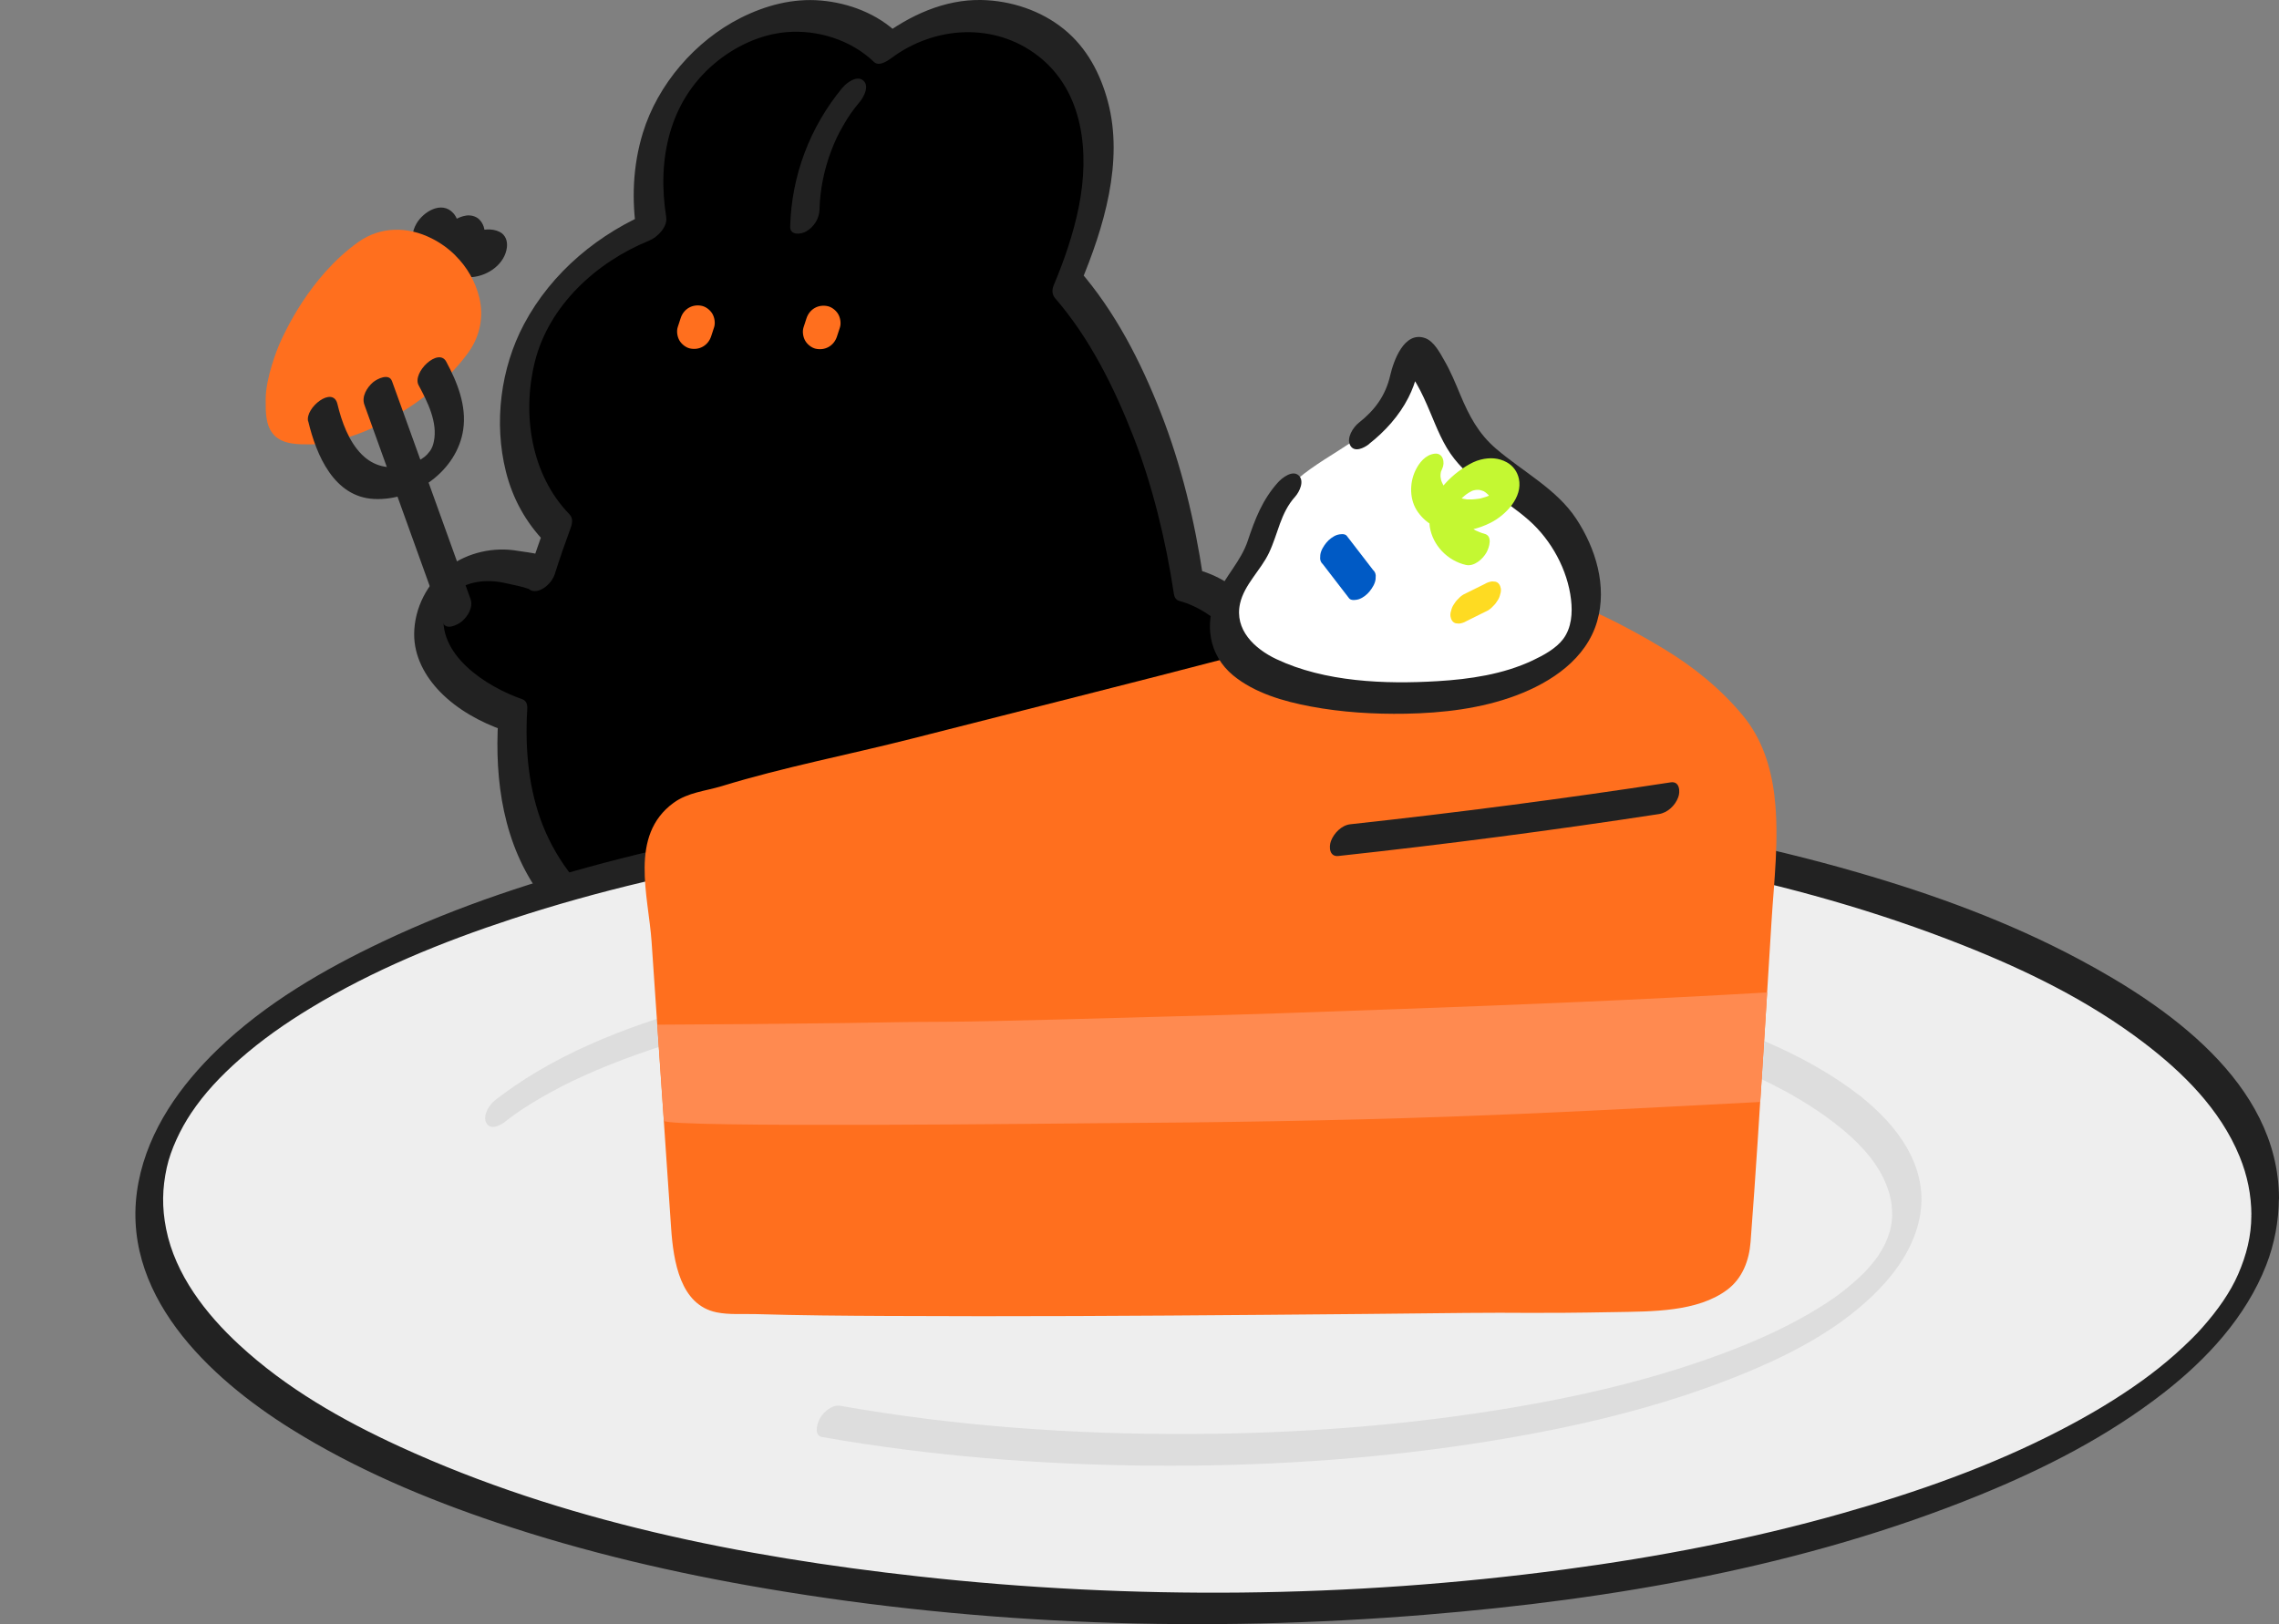 <svg width="202" height="144" viewBox="0 0 202 144" fill="none" xmlns="http://www.w3.org/2000/svg">
<rect x="0" y="0" width="202" height="144" fill="#808080" stroke="none"/>
<g clip-path="url(#clip0_513_5109)">
<path d="M106.245 58.978C105.974 56.236 105.618 53.5 105.169 50.784C104.193 44.938 102.603 39.144 99.99 33.843C97.648 29.095 94.838 24.235 90.141 21.453C88.993 20.775 87.726 20.276 86.493 19.795C85.734 19.5 84.962 19.282 84.157 19.131C82.013 18.73 79.935 18.802 77.995 19.933C76.781 20.644 75.607 21.847 74.895 23.189C74.697 23.189 74.505 23.189 74.321 23.189C73.41 23.222 72.434 23.36 71.603 23.741C71.088 23.971 70.725 24.399 70.56 24.872C70.541 24.813 70.527 24.754 70.514 24.695C69.887 22.768 68.687 20.907 66.84 19.933C66.206 19.664 65.566 19.401 64.933 19.131C63.514 18.75 62.096 18.75 60.684 19.131C58.6 19.519 56.528 20.407 54.727 21.512C52.906 22.63 51.105 23.978 49.746 25.635C46.349 29.798 45.352 33.475 45.735 38.532C45.999 42.07 47.358 44.786 49.397 46.851C48.908 48.18 48.42 49.574 47.965 51.014C48.044 50.771 44.963 50.186 44.673 50.166C43.492 50.074 42.285 50.212 41.19 50.666C39.349 51.429 38.181 53.152 38.016 55.111C37.673 59.209 42.014 62.208 45.438 63.365C45.036 69.547 46.25 75.584 50.749 80.201C56.027 85.738 64.418 87.212 70.785 87.731C79.189 88.415 87.205 87.961 94.924 84.357C102.148 80.984 106.337 73.947 106.621 66.686C106.72 64.115 106.495 61.537 106.245 58.985V58.978Z" fill="black"/>
<path d="M41.328 21.9C41.288 21.696 41.255 21.492 41.236 21.282C41.236 21.216 41.229 21.143 41.222 21.078V21.196C41.222 21.13 41.229 21.058 41.242 20.992C41.19 21.157 41.183 21.196 41.209 21.111C41.255 20.999 41.222 21.058 41.123 21.295C40.945 21.525 40.906 21.591 40.992 21.485C41.077 21.387 41.025 21.439 40.827 21.657C40.741 21.742 40.642 21.801 40.53 21.847C40.411 21.9 40.404 21.906 40.51 21.867C40.431 21.906 40.358 21.92 40.279 21.9C40.187 21.887 40.193 21.887 40.292 21.9C40.332 21.913 40.378 21.926 40.411 21.946L40.173 21.821C40.273 21.873 40.345 21.939 40.418 22.018L40.253 21.808C40.306 21.88 40.339 21.953 40.378 22.031C40.484 22.222 40.325 21.795 40.365 22.005C40.404 22.215 40.418 21.696 40.365 21.979C40.345 22.091 40.365 22.025 40.418 21.782C40.484 21.604 40.583 21.446 40.701 21.308C40.926 21.098 40.972 21.045 40.846 21.163L41.051 21.019C40.919 21.091 40.965 21.078 41.176 20.973C41.13 20.992 41.077 21.012 41.025 21.025C41.025 21.005 41.341 20.986 41.025 21.019C40.919 21.032 40.813 21.025 40.701 21.019L39.956 23.768C40.226 23.656 40.497 23.551 40.774 23.459C40.919 23.412 41.071 23.366 41.216 23.327C41.282 23.307 41.348 23.294 41.414 23.274C41.645 23.215 41.295 23.294 41.447 23.268C41.684 23.222 41.928 23.169 42.172 23.163C42.192 23.163 42.304 23.176 42.311 23.163C42.285 23.195 42.074 23.116 42.232 23.163C42.337 23.195 42.436 23.215 42.535 23.268L42.298 23.143C42.37 23.189 42.423 23.235 42.483 23.294L42.318 23.084C42.377 23.169 42.351 23.215 42.357 23.103C42.37 22.939 42.357 22.788 42.417 22.623C42.529 22.314 42.773 21.992 43.043 21.801C43.169 21.716 43.182 21.703 43.076 21.768L43.268 21.683C43.268 21.683 43.004 21.716 43.195 21.722C43.386 21.729 43.096 21.735 43.063 21.742C42.892 21.762 42.727 21.768 42.555 21.768C42.469 21.768 42.423 21.768 42.535 21.768C42.436 21.762 42.331 21.742 42.232 21.729C42.08 21.703 41.928 21.67 41.777 21.63C41.42 21.545 41.077 21.42 40.734 21.295L39.699 24.017C39.837 23.958 40.101 23.82 40.259 23.833C40.114 23.86 40.088 23.873 40.18 23.853C40.226 23.846 40.279 23.84 40.325 23.833C40.424 23.82 40.523 23.814 40.622 23.807C40.721 23.8 40.82 23.807 40.919 23.807C41.15 23.807 40.774 23.774 41.025 23.814C41.222 23.846 41.407 23.886 41.599 23.939L42.951 21.15C42.476 21.17 42.001 21.183 41.533 21.203C41.315 21.209 41.097 21.216 40.879 21.229C40.767 21.229 40.662 21.236 40.55 21.242C40.484 21.242 40.418 21.242 40.345 21.242C40.477 21.262 40.484 21.255 40.365 21.229L40.602 21.354C40.517 21.308 40.477 21.275 40.424 21.203L40.589 21.413C40.536 21.308 40.536 21.328 40.589 21.479C40.583 21.426 40.576 21.374 40.576 21.321C40.569 21.518 40.569 21.545 40.576 21.393L40.589 21.295C40.622 20.986 40.655 20.69 40.662 20.381C40.675 19.835 40.55 19.309 40.173 18.894C39.144 17.763 37.508 18.783 36.908 19.835C36.525 20.499 36.459 21.223 36.71 21.939C36.842 22.314 37.047 22.656 37.277 22.972C37.845 23.741 38.518 24.281 39.395 24.675C39.659 24.794 40.121 24.603 40.339 24.478C40.688 24.274 41.038 23.919 41.229 23.57C41.539 23.011 41.737 22.229 41.038 21.913C40.959 21.88 40.886 21.841 40.807 21.801L41.044 21.926C40.49 21.63 40.009 21.229 39.613 20.736L39.778 20.946C39.639 20.769 39.514 20.578 39.402 20.381C39.342 20.269 39.125 19.96 39.158 19.848C39.191 19.993 39.197 20.006 39.171 19.887C39.164 19.835 39.158 19.782 39.151 19.723V19.887C39.052 20.275 38.841 20.611 38.511 20.881C38.313 21.078 38.076 21.19 37.812 21.216C37.931 21.216 37.898 21.203 37.713 21.196C37.733 21.223 37.924 21.255 37.97 21.275L37.733 21.15C37.884 21.229 37.996 21.328 38.102 21.459L37.937 21.249C37.996 21.334 38.036 21.42 38.069 21.518C37.99 21.288 38.069 21.65 38.069 21.716C38.089 22.018 38.102 21.472 38.069 21.782C38.056 21.913 38.043 22.044 38.023 22.176C37.957 22.735 37.904 23.485 38.445 23.846C38.947 24.182 39.672 24.044 40.246 24.024C40.82 24.004 41.341 23.985 41.889 23.965C42.601 23.939 43.241 23.235 43.525 22.65C43.749 22.189 43.908 21.361 43.241 21.17C42.225 20.881 41.11 20.946 40.127 21.341C39.52 21.584 38.933 22.137 38.722 22.768C38.564 23.248 38.531 23.853 39.092 24.064C39.976 24.399 40.939 24.655 41.895 24.563C43.294 24.425 44.752 23.399 44.93 21.926C44.996 21.374 44.811 20.828 44.297 20.565C43.934 20.381 43.538 20.322 43.136 20.348C42.206 20.407 41.236 20.723 40.385 21.084C39.699 21.38 39.131 21.959 38.933 22.689C38.867 22.919 38.815 23.248 38.947 23.472C39.111 23.748 39.329 23.814 39.639 23.833C40.8 23.912 41.935 23.123 42.522 22.169C43.017 21.361 43.215 20.21 42.489 19.466C42.199 19.171 41.73 19.052 41.328 19.111C40.602 19.217 39.962 19.651 39.494 20.203C39.065 20.703 38.762 21.295 38.656 21.946C38.57 22.452 38.63 22.952 38.722 23.452C38.775 23.735 38.9 23.978 39.197 24.07C39.494 24.162 39.89 24.024 40.141 23.873C40.497 23.649 40.827 23.34 41.031 22.965C41.196 22.663 41.381 22.275 41.315 21.92L41.328 21.9Z" fill="#222222"/>
<path d="M40.371 22.663C41.394 23.675 42.133 24.951 42.483 26.385C42.898 28.082 42.542 29.811 41.526 31.232C38.419 35.553 33.405 37.749 32.719 38.072C32.033 38.394 29.433 39.4 27.553 39.4C26.471 39.4 25.112 39.426 24.307 38.591C23.502 37.756 23.549 36.46 23.549 35.401C23.549 33.527 24.558 30.936 24.881 30.252C25.204 29.568 27.408 24.563 31.742 21.472C33.715 20.058 36.123 20.065 38.247 21.13C39.039 21.525 39.758 22.044 40.371 22.656V22.663Z" fill="#FF6F1E"/>
<path d="M82.409 15.238C82.284 13.193 82.013 11.121 81.492 9.135C81.162 7.76 80.529 6.557 79.592 5.537C78.847 4.386 77.85 3.479 76.617 2.815C74.07 1.473 71.273 1.006 68.443 1.749C63.363 3.078 59.088 7.51 57.913 12.627C57.234 15.6 57.333 18.158 57.947 21.117C58.369 23.149 59.345 25.109 60.216 26.957C60.882 28.187 61.793 29.18 62.947 29.923C63.97 30.857 65.177 31.488 66.556 31.817C67.968 32.258 69.373 32.324 70.785 32.008C72.197 31.942 73.509 31.528 74.73 30.752C76.485 29.627 78.075 28.069 78.985 26.175C79.044 26.128 79.097 26.089 79.156 26.043C80.469 24.721 81.38 23.169 81.888 21.374C82.171 19.315 82.528 17.303 82.409 15.231V15.238Z" fill="black"/>
<path d="M94.225 26.05C94.165 26.096 94.112 26.135 94.053 26.181C93.136 28.075 91.553 29.634 89.798 30.759C88.577 31.528 87.264 31.949 85.853 32.015C84.441 32.33 83.036 32.264 81.624 31.824C80.245 31.495 79.038 30.864 78.015 29.93C76.861 29.187 75.95 28.194 75.284 26.964C74.406 25.109 73.43 23.156 73.014 21.124C72.401 18.158 72.302 15.6 72.981 12.633C74.149 7.51 78.424 3.084 83.511 1.756C86.928 0.861 90.761 1.723 93.446 4.018C94.455 4.88 95.3 5.939 95.88 7.129C96.586 8.556 97.385 10.779 97.385 13.245C97.385 17.533 95.999 21.676 94.772 24.741L94.225 26.05Z" fill="black"/>
<path d="M94.297 66.055C94.356 66.147 94.409 66.232 94.449 66.331L93.472 64.023C93.505 64.128 93.532 64.22 93.552 64.325L93.209 61.76C93.222 61.905 93.222 62.037 93.209 62.181L93.552 59.616C93.525 59.761 93.486 59.893 93.439 60.031C93.763 59.261 94.093 58.492 94.416 57.722C94.356 57.854 94.284 57.972 94.205 58.097C94.713 57.446 95.214 56.795 95.722 56.144C95.63 56.256 95.537 56.354 95.425 56.447L97.385 54.934C97.299 55 97.213 55.046 97.114 55.098C97.886 54.776 98.658 54.447 99.43 54.125C99.331 54.164 99.232 54.197 99.126 54.217L101.699 53.875L101.594 53.888C100.261 53.836 99.014 54.118 97.86 54.717C96.659 55.105 95.623 55.769 94.746 56.716C93.802 57.591 93.136 58.623 92.74 59.82C92.133 60.971 91.856 62.208 91.909 63.543L92.252 66.107C92.714 67.745 93.545 69.165 94.746 70.369L96.705 71.882C98.216 72.756 99.845 73.197 101.594 73.197C103.777 72.921 105.255 72.862 107.162 71.605C107.782 71.198 108.811 70.507 109.418 69.79C109.88 69.244 110.625 68.357 110.995 67.752C111.041 67.673 111.08 67.594 111.127 67.515C111.384 67.022 111.978 65.641 112.143 65.108C112.169 65.022 112.195 64.937 112.222 64.851C112.4 64.148 112.525 62.905 112.585 62.181C112.591 62.096 112.598 62.004 112.598 61.918C112.598 61.477 112.42 60.537 112.413 60.478C112.347 60.011 112.321 59.472 112.195 58.992L112.162 58.893L111.186 56.585C111.14 56.486 111.094 56.401 111.034 56.308C110.427 55.184 109.596 54.283 108.54 53.599C107.604 52.744 106.509 52.172 105.248 51.869C103.962 51.468 102.676 51.409 101.389 51.698C100.103 51.757 98.902 52.139 97.787 52.843L95.828 54.355C94.627 55.559 93.796 56.979 93.334 58.617L92.991 61.182C92.991 62.924 93.439 64.549 94.31 66.055H94.297Z" fill="black"/>
<path d="M74.683 7.76C71.787 11.252 70.151 15.58 70.039 20.104C70.019 20.894 71.009 20.782 71.457 20.519C72.157 20.111 72.619 19.368 72.638 18.566C72.685 16.816 73.041 15.067 73.654 13.429C73.978 12.561 74.275 11.936 74.73 11.147C75.238 10.259 75.594 9.766 76.207 9.03C76.57 8.589 77.085 7.616 76.511 7.135C75.937 6.655 75.046 7.333 74.69 7.76H74.683Z" fill="#222222"/>
<path d="M60.335 28.194L60.071 29.003C59.952 29.371 60.031 29.857 60.222 30.186C60.414 30.515 60.777 30.805 61.139 30.89C61.984 31.081 62.762 30.634 63.033 29.818L63.297 29.009C63.416 28.641 63.336 28.154 63.145 27.825C62.954 27.497 62.591 27.207 62.228 27.122C61.384 26.931 60.605 27.378 60.335 28.194Z" fill="#FF6F1E"/>
<path d="M71.484 28.22L71.22 29.029C71.101 29.397 71.18 29.884 71.372 30.213C71.563 30.541 71.926 30.831 72.289 30.916C73.133 31.107 73.912 30.66 74.182 29.844L74.446 29.035C74.565 28.667 74.486 28.18 74.294 27.852C74.103 27.523 73.74 27.233 73.377 27.148C72.533 26.957 71.754 27.404 71.484 28.22Z" fill="#FF6F1E"/>
<path d="M113.699 59.715C113.185 55.526 110.361 51.652 106.159 50.521L106.634 51.139C105.895 46.207 104.727 41.301 102.906 36.645C101.086 31.988 98.829 27.621 95.643 23.945L95.775 25.116C97.833 20.203 99.614 14.337 98.203 9.03C97.543 6.544 96.342 4.242 94.31 2.591C92.278 0.94 89.626 0.053 86.981 -4.75233e-05C83.702 -0.059 80.634 1.361 78.068 3.288L79.579 2.973C77.771 1.223 75.238 0.256 72.751 0.046C70.263 -0.164 67.862 0.473 65.652 1.585C61.621 3.617 58.296 7.477 56.977 11.792C56.086 14.705 55.967 17.763 56.449 20.762L57.96 18.658C53.124 20.631 48.908 24.11 46.447 28.739C44.363 32.659 43.762 37.48 44.838 41.8C45.438 44.208 46.606 46.325 48.341 48.107L48.209 46.937C47.701 48.311 47.226 49.699 46.777 51.1L49.264 50.245C49.139 49.127 46.764 48.995 45.926 48.844C43.782 48.462 41.473 48.975 39.725 50.278C37.878 51.665 36.73 53.901 36.71 56.203C36.697 58.189 37.667 59.965 39.026 61.359C40.556 62.918 42.568 64.029 44.62 64.746L44.158 63.806C43.822 69.251 44.627 74.9 47.952 79.399C51.277 83.897 55.914 86.297 61.054 87.665C66.193 89.033 71.649 89.441 76.927 89.401C83.168 89.349 89.382 88.218 95.043 85.541C100.545 82.937 104.773 78.07 106.739 72.342L105.334 73.769C110.731 71.612 114.682 65.555 113.693 59.715C113.409 58.051 110.889 60.031 111.094 61.247C111.298 62.464 111.232 63.496 111.034 64.687C110.942 65.226 110.75 65.713 110.539 66.213C110.427 66.476 110.315 66.739 110.196 67.002C110.144 67.114 110.097 67.232 110.038 67.344C110.196 67.022 109.893 67.581 109.847 67.646C109.141 68.718 108.25 69.606 107.181 70.316C106.574 70.718 105.849 70.948 105.262 71.362C104.417 71.954 104.226 72.96 103.856 73.855C102.814 76.36 101.191 78.616 99.139 80.398C96.712 82.496 93.736 83.785 90.695 84.752C84.19 86.81 77.191 86.909 70.448 86.245C64.893 85.699 59.035 84.508 54.423 81.201C51.62 79.188 49.429 76.459 48.143 73.256C46.856 70.053 46.52 66.41 46.731 62.924C46.758 62.517 46.705 62.135 46.269 61.984C43.129 60.892 38.597 58.018 39.395 54.085C39.811 52.034 41.948 51.376 43.855 51.547C44.369 51.593 44.891 51.718 45.398 51.83C45.761 51.909 46.131 51.987 46.494 52.093C46.599 52.126 46.744 52.191 46.85 52.205C47.054 52.231 46.797 52.106 46.909 52.244L46.672 51.751V51.777C46.738 52.362 47.266 52.501 47.76 52.349C48.374 52.158 48.974 51.521 49.166 50.922C49.608 49.521 50.089 48.14 50.597 46.759C50.742 46.358 50.788 45.917 50.465 45.589C47.061 42.083 46.256 36.717 47.404 32.087C48.651 27.076 52.867 23.235 57.537 21.334C58.276 21.032 59.193 20.118 59.048 19.23C58.243 14.192 59.286 9.049 63.316 5.643C65.091 4.143 67.334 3.065 69.67 2.854C72.46 2.604 75.442 3.545 77.461 5.491C77.89 5.906 78.615 5.439 78.972 5.176C82.805 2.302 88.109 1.947 91.995 4.946C96.098 8.115 96.567 13.6 95.623 18.322C95.141 20.716 94.343 23.038 93.4 25.28C93.228 25.688 93.235 26.115 93.532 26.451C96.586 29.976 98.783 34.402 100.465 38.723C102.148 43.043 103.335 47.904 104.048 52.658C104.087 52.934 104.232 53.198 104.523 53.276C106.238 53.737 107.9 54.875 109.048 56.223C110.196 57.571 110.896 59.498 111.107 61.241C111.199 61.997 111.997 61.964 112.525 61.655C113.139 61.293 113.798 60.465 113.706 59.702L113.699 59.715Z" fill="#222222"/>
<path d="M27.322 37.355C28.035 40.34 29.598 44.076 33.174 44.24C36.75 44.405 40.523 41.741 41.058 38.085C41.368 35.967 40.536 33.895 39.553 32.067C38.861 30.772 36.499 33.034 37.106 34.159C37.891 35.619 38.815 37.447 38.452 39.157C38.379 39.505 38.28 39.749 38.089 40.031C38.194 39.874 37.858 40.308 37.805 40.36C38.01 40.15 37.673 40.465 37.627 40.505C37.541 40.577 37.172 40.821 37.014 40.9C36.664 41.071 36.275 41.202 35.899 41.288C34.434 41.63 33.128 41.36 32.059 40.288C30.904 39.124 30.284 37.388 29.908 35.822C29.512 34.165 27.025 36.158 27.309 37.355H27.322Z" fill="#222222"/>
<path d="M32.297 35.882C34.328 41.518 36.36 47.154 38.386 52.79C38.676 53.592 38.966 54.395 39.257 55.197C39.52 55.92 40.563 55.407 40.932 55.098C41.473 54.638 41.968 53.829 41.704 53.105C39.672 47.469 37.64 41.833 35.615 36.197C35.325 35.395 35.034 34.593 34.744 33.79C34.48 33.067 33.438 33.58 33.068 33.889C32.527 34.349 32.033 35.158 32.297 35.882Z" fill="#222222"/>
<path d="M107 143C158.915 143 201 126.882 201 107C201 87.118 158.915 71 107 71C55.085 71 13 87.118 13 107C13 126.882 55.085 143 107 143Z" fill="#EEEEEE"/>
<path d="M199.549 107.782C199.543 109.579 199.133 111.239 198.376 112.984C197.694 114.552 196.577 116.159 195.193 117.714C194.883 118.068 194.666 118.298 194.188 118.77C193.741 119.21 193.282 119.636 192.816 120.056C191.867 120.896 190.918 121.65 189.931 122.365C187.617 124.038 185.159 125.488 182.64 126.793C176.472 129.995 169.889 132.304 163.262 134.18C155.189 136.469 146.942 138.05 138.652 139.153C119.708 141.685 100.379 141.868 81.392 139.763C65.798 138.031 49.882 134.895 35.431 128.256C30.361 125.927 25.366 123.093 21.184 119.216C18.261 116.513 15.531 113.017 14.724 108.956C14.346 107.04 14.377 105.394 14.78 103.524C15.134 101.91 16.003 100.093 16.946 98.683C18.125 96.918 19.564 95.396 21.252 93.907C23.207 92.188 25.279 90.738 27.507 89.387C33.122 85.976 39.222 83.496 45.396 81.469C53.066 78.95 60.934 77.152 68.864 75.834C87.603 72.711 106.783 72.107 125.69 73.597C142.028 74.882 158.626 77.71 174.021 83.817C179.6 86.028 185.097 88.711 189.956 92.398C193.437 95.042 196.781 98.315 198.513 102.547C199.195 104.22 199.549 105.925 199.555 107.769C199.555 108.556 200.449 108.444 200.889 108.182C201.535 107.795 202 107.021 202 106.233C201.95 95.967 191.954 89.151 184.303 85.064C178.048 81.725 171.378 79.291 164.627 77.342C156.411 74.961 148.01 73.314 139.564 72.16C120.13 69.503 100.299 69.313 80.808 71.504C72.09 72.481 63.409 73.977 54.884 76.155C47.735 77.979 40.655 80.288 33.935 83.476C28.704 85.956 23.535 88.947 19.273 93.061C16.015 96.21 13.185 100.133 12.28 104.797C10.368 114.65 18.627 122.208 25.794 126.688C31.521 130.263 37.758 132.888 44.087 135.013C51.887 137.631 59.91 139.494 67.983 140.858C87.218 144.119 106.932 144.755 126.348 143.167C142.959 141.809 159.874 138.91 175.479 132.546C181.219 130.204 186.835 127.344 191.799 123.474C195.565 120.535 199.059 116.802 200.871 112.157C201.603 110.275 201.975 108.274 201.988 106.24C201.988 105.453 201.088 105.564 200.653 105.827C200.002 106.214 199.549 106.988 199.543 107.775L199.549 107.782Z" fill="#222222"/>
<path d="M162.846 99.753C164.502 101.075 166.052 102.601 166.976 104.534C167.319 105.258 167.563 106.014 167.662 106.81C167.701 107.132 167.715 107.461 167.715 107.783C167.715 108.132 167.734 107.527 167.715 107.875C167.701 108.013 167.688 108.151 167.675 108.289C167.655 108.46 167.622 108.631 167.589 108.802C167.569 108.908 167.543 109.006 167.523 109.111C167.444 109.46 167.616 108.822 167.51 109.164C167.378 109.578 167.226 109.98 167.048 110.374C167.233 109.966 166.923 110.604 166.864 110.703C166.771 110.867 166.672 111.032 166.567 111.196C166.501 111.295 166.435 111.394 166.369 111.492C166.138 111.834 166.6 111.196 166.342 111.525C166.191 111.722 166.045 111.913 165.887 112.104C165.729 112.295 165.557 112.485 165.386 112.676C165.3 112.775 165.208 112.867 165.115 112.959C165.155 112.919 165.373 112.709 165.142 112.926C164.746 113.307 164.337 113.682 163.915 114.031C162.932 114.846 162.298 115.28 161.131 116.004C158.795 117.444 156.308 118.601 153.755 119.601C146.96 122.258 139.782 123.896 132.584 125.04C123.665 126.46 114.614 127.098 105.589 127.138C95.185 127.184 84.755 126.454 74.509 124.645C73.751 124.514 73.038 125.139 72.675 125.75C72.438 126.158 72.101 127.276 72.866 127.407C82.465 129.098 92.229 129.867 101.973 129.946C111.493 130.025 121.039 129.446 130.46 128.019C138.086 126.862 145.739 125.191 152.95 122.422C158.063 120.456 163.36 117.891 167.068 113.748C168.605 112.031 169.852 109.92 170.208 107.619C170.875 103.35 168.143 99.773 164.97 97.247C163.915 96.399 161.797 98.924 162.852 99.766L162.846 99.753Z" fill="#DDDDDD"/>
<path d="M44.769 99.444C45.659 98.747 46.675 98.07 47.856 97.379C49.103 96.656 50.389 95.991 51.702 95.399C54.849 93.979 58.128 92.848 61.446 91.894C69.706 89.513 78.263 88.185 86.813 87.422C96.874 86.528 107.027 86.449 117.101 87.166C125.901 87.79 134.708 89.027 143.252 91.256C150.054 93.032 157.238 95.367 162.846 99.753C163.914 100.588 166.025 98.063 164.963 97.234C159.976 93.328 153.735 91.033 147.718 89.27C139.254 86.797 130.473 85.41 121.699 84.634C111.486 83.726 101.195 83.627 90.969 84.364C81.931 85.008 72.899 86.291 64.132 88.599C57.719 90.289 51.122 92.512 45.613 96.281C45.019 96.688 44.439 97.109 43.871 97.556C43.37 97.945 42.757 98.898 43.1 99.549C43.462 100.246 44.346 99.786 44.775 99.451L44.769 99.444Z" fill="#DDDDDD"/>
<path d="M157.287 70.612C156.971 67.988 156.186 65.502 154.483 63.444C152.517 61.063 150.076 59.097 147.438 57.505C144.251 55.578 140.095 53.408 136.526 52.507C135.239 52.185 133.9 52.159 132.541 52.31C129.572 52.645 126.531 53.809 123.853 54.493C119.188 55.684 114.524 56.874 109.86 58.071C100.208 60.596 90.523 63.01 80.852 65.483C75.231 66.916 69.485 68.008 63.976 69.698C62.505 70.145 60.988 70.244 59.695 71.184C55.736 74.085 57.478 79.405 57.755 83.509C58.118 88.796 58.474 94.084 58.837 99.372C59.055 102.535 59.266 105.705 59.484 108.868C59.688 111.874 60.308 115.695 63.508 116.352C64.636 116.582 65.856 116.477 67.004 116.51C70.877 116.628 74.749 116.655 78.622 116.674C89.738 116.734 100.848 116.668 111.964 116.576C117.968 116.53 123.965 116.471 129.968 116.405C134.566 116.352 135.648 116.471 143.143 116.332C146.408 116.273 150.446 116.332 153.091 114.353C154.444 113.34 155.038 111.749 155.163 110.111C155.394 107.145 155.592 104.179 155.79 101.206C156.218 94.715 156.621 88.224 157.017 81.733C157.228 78.254 157.723 74.289 157.281 70.606L157.287 70.612Z" fill="#FF6F1E"/>
<path d="M148.091 69.363C138.65 70.81 129.183 72.046 119.69 73.079C118.911 73.164 118.232 73.868 117.968 74.571C117.77 75.111 117.843 75.979 118.628 75.893C128.121 74.861 137.595 73.624 147.029 72.178C147.814 72.059 148.48 71.415 148.751 70.685C148.942 70.178 148.882 69.244 148.091 69.363Z" fill="#222222"/>
<path d="M120.897 38.414C122.316 37.322 123.404 35.934 124.117 34.303C124.532 33.35 124.809 32.271 125.786 31.752C127.976 33.678 128.062 37.578 129.823 39.933C130.938 41.419 132.792 42.116 134.408 43.03C138.861 45.549 143.42 53.914 138.485 58.123C134.309 61.681 127.349 61.418 122.283 61.543C118.146 61.642 107.03 60.195 108.692 53.665C109.115 51.988 110.262 50.889 111.1 49.449C111.8 48.259 111.964 47.009 112.492 45.753C114.016 42.136 117.961 40.663 120.891 38.42L120.897 38.414Z" fill="white"/>
<path d="M121.346 39.361C122.764 38.249 124.017 36.862 124.836 35.25C125.185 34.566 125.436 33.876 125.621 33.126C125.687 32.856 125.746 32.58 125.812 32.311C125.812 32.291 125.898 31.936 125.865 32.074L125.911 31.923C125.983 31.745 125.977 31.732 125.891 31.903C125.865 31.89 124.591 32.745 124.572 32.699C124.585 32.745 124.776 32.883 124.822 32.935C125.119 33.258 125.35 33.672 125.568 34.04C126.016 34.816 126.379 35.638 126.729 36.467C127.356 37.947 127.916 39.446 128.932 40.715C130.733 42.971 133.405 44.254 135.536 46.148C137.515 47.904 138.947 50.528 139.25 53.165C139.389 54.349 139.297 55.657 138.558 56.65C137.918 57.505 136.79 58.11 135.84 58.558C133.234 59.787 130.272 60.221 127.422 60.392C122.771 60.675 117.427 60.471 113.132 58.439C111.199 57.525 109.391 55.828 109.913 53.507C110.289 51.83 111.747 50.554 112.472 49.028C113.29 47.312 113.482 45.49 114.795 44.037C115.184 43.602 115.652 42.629 115.098 42.142C114.544 41.656 113.64 42.366 113.277 42.767C111.885 44.313 111.232 46.042 110.586 47.976C109.992 49.745 108.62 51.074 107.861 52.764C106.72 55.282 107.129 58.091 109.306 59.886C111.212 61.451 113.785 62.188 116.167 62.635C118.924 63.155 121.768 63.326 124.572 63.279C127.877 63.22 131.281 62.826 134.395 61.655C137.509 60.484 140.603 58.419 141.566 55.079C142.463 51.974 141.441 48.62 139.706 45.99C137.971 43.359 135.008 41.847 132.594 39.775C131.044 38.44 130.232 36.895 129.447 35.033C129.012 33.988 128.583 32.935 128.015 31.956C127.633 31.285 127.085 30.232 126.294 29.969C124.446 29.345 123.516 32.008 123.219 33.297C122.81 35.06 121.88 36.349 120.442 37.48C119.94 37.874 119.327 38.821 119.67 39.472C120.033 40.17 120.917 39.709 121.346 39.374V39.361Z" fill="#222222"/>
<path d="M58.263 90.855L58.844 99.365C58.89 100.029 95.366 99.595 97.675 99.582C107.914 99.523 118.258 99.365 128.477 99.003C137.674 98.674 143.387 98.359 156.021 97.701L156.634 87.994C156.634 87.994 156.581 87.994 156.575 87.994C145.221 88.652 135.081 89.066 123.714 89.474C115.501 89.77 111.457 89.928 103.236 90.132C99.608 90.224 87.997 90.579 83.827 90.592C79.658 90.605 78.952 90.651 74.888 90.704C69.347 90.776 63.798 90.829 58.257 90.848L58.263 90.855Z" fill="#FF8A50"/>
<path d="M131.552 47.318C131.274 47.252 131.03 47.127 130.773 47.022C130.681 46.983 130.885 47.075 130.885 47.081C130.885 47.081 130.793 47.029 130.78 47.022C130.727 46.989 130.674 46.957 130.621 46.924C130.489 46.838 130.364 46.746 130.239 46.648C130.113 46.549 130.001 46.444 129.896 46.332C129.843 46.279 129.797 46.213 129.744 46.161C129.665 46.082 129.783 46.213 129.79 46.22C129.764 46.174 129.731 46.135 129.698 46.089C129.599 45.937 129.52 45.779 129.447 45.615C129.407 45.523 129.381 45.424 129.341 45.326C129.421 45.523 129.335 45.286 129.322 45.201C129.302 45.095 129.289 44.99 129.282 44.885C129.282 44.846 129.282 44.793 129.282 44.76C129.249 44.622 129.302 44.885 129.275 44.878C129.269 44.878 129.302 44.655 129.302 44.635C129.302 44.596 129.322 44.556 129.322 44.517C129.341 44.352 129.21 44.832 129.295 44.609C129.322 44.536 129.348 44.464 129.374 44.392C129.46 44.148 129.196 44.701 129.328 44.484C129.374 44.411 129.427 44.333 129.467 44.26C129.539 44.122 129.328 44.49 129.322 44.464C129.322 44.451 129.401 44.359 129.414 44.346C129.467 44.28 129.526 44.214 129.579 44.148C129.77 43.918 129.394 44.319 129.473 44.254C129.592 44.148 129.711 44.037 129.836 43.931C129.889 43.892 129.942 43.852 129.988 43.813C130.219 43.629 129.685 44.017 129.882 43.885C129.988 43.813 130.094 43.747 130.199 43.675C130.338 43.589 130.476 43.524 130.615 43.445C130.813 43.333 130.351 43.563 130.364 43.563C130.437 43.55 130.516 43.504 130.582 43.484C130.641 43.464 130.846 43.451 130.687 43.451C130.516 43.451 130.674 43.451 130.714 43.451C130.78 43.451 130.852 43.438 130.918 43.431C131.142 43.425 131.222 43.445 131.512 43.556C131.703 43.635 131.42 43.491 131.558 43.583C131.598 43.609 131.644 43.635 131.683 43.668C131.763 43.727 131.829 43.793 131.901 43.859C132.027 43.971 131.895 43.787 131.961 43.938C131.98 43.99 132.013 44.043 132.04 44.096C132.099 44.214 132.04 44.155 132.04 44.069C132.04 44.214 132.046 44.293 132.066 44.089C132.06 44.181 132 44.319 132.106 44.004C132.086 44.056 132.013 44.181 132.119 44.004C132.158 43.938 132.224 43.76 132.297 43.727C132.264 43.741 132.231 43.813 132.205 43.833C132.073 43.951 132.363 43.695 132.343 43.695C132.33 43.695 132.027 43.918 132.271 43.773C132.475 43.649 132.165 43.833 132.119 43.866C132.073 43.892 131.782 44.037 131.928 43.971C132.099 43.892 131.862 43.99 131.822 44.01C131.763 44.03 131.71 44.05 131.65 44.069C131.519 44.115 131.38 44.155 131.241 44.188C131.103 44.221 131.235 44.188 131.261 44.188C131.222 44.194 131.182 44.201 131.142 44.208C131.077 44.214 131.011 44.227 130.951 44.234C130.78 44.254 130.615 44.273 130.443 44.28C130.351 44.28 130.258 44.28 130.166 44.28C130.127 44.28 130.087 44.28 130.041 44.28C129.777 44.28 130.186 44.313 130.041 44.28C129.823 44.24 129.612 44.214 129.394 44.148C129.289 44.115 129.19 44.083 129.091 44.043C129.031 44.023 128.794 43.892 128.946 43.984C128.728 43.852 128.523 43.708 128.339 43.53C128.121 43.326 128.035 43.215 127.897 42.951C127.824 42.82 127.765 42.675 127.719 42.531C127.771 42.688 127.699 42.399 127.692 42.346C127.692 42.294 127.679 42.248 127.679 42.195C127.679 42.156 127.699 41.886 127.679 42.064C127.659 42.221 127.705 41.912 127.712 41.86C127.719 41.82 127.732 41.774 127.738 41.735C127.758 41.577 127.62 42.057 127.725 41.814C127.765 41.722 127.798 41.636 127.837 41.544C128.095 41.011 127.91 40.15 127.178 40.222C126.353 40.308 125.786 41.025 125.456 41.715C124.908 42.859 124.928 44.359 125.68 45.404C126.432 46.45 127.441 46.957 128.662 47.062C129.882 47.167 131.044 46.891 132.112 46.352C133.465 45.674 134.982 44.089 134.626 42.445C134.494 41.827 134.118 41.301 133.564 40.992C132.831 40.584 132.053 40.551 131.248 40.748C130.78 40.86 130.344 41.09 129.935 41.34C128.154 42.445 126.373 44.451 126.729 46.7C126.986 48.344 128.286 49.706 129.922 50.087C130.654 50.258 131.426 49.574 131.756 48.982C132 48.541 132.33 47.502 131.565 47.325L131.552 47.318Z" fill="#C4F832"/>
<path d="M129.981 55.066C130.608 54.756 131.228 54.447 131.855 54.138C132.04 54.033 132.198 53.901 132.337 53.744C132.502 53.592 132.634 53.421 132.746 53.231C132.858 53.06 132.93 52.882 132.97 52.691C133.029 52.527 133.049 52.362 133.029 52.191C132.983 51.922 132.851 51.646 132.554 51.573L132.264 51.547C132.033 51.573 131.816 51.646 131.611 51.771C130.984 52.08 130.364 52.389 129.737 52.698C129.553 52.803 129.394 52.935 129.256 53.093C129.091 53.244 128.959 53.415 128.847 53.605C128.735 53.776 128.662 53.954 128.622 54.145C128.563 54.309 128.543 54.474 128.563 54.645C128.609 54.914 128.741 55.19 129.038 55.263L129.328 55.289C129.559 55.263 129.777 55.19 129.981 55.066Z" fill="#FEDB22"/>
<path d="M117.249 50.021C118.027 51.034 118.806 52.04 119.584 53.053C119.756 53.27 120.224 53.198 120.429 53.132C120.791 53.014 121.167 52.718 121.398 52.428C121.629 52.139 121.88 51.751 121.926 51.35L121.939 51.027C121.926 50.83 121.847 50.666 121.702 50.534C120.923 49.521 120.145 48.515 119.366 47.502C119.195 47.285 118.727 47.358 118.522 47.423C118.159 47.542 117.783 47.838 117.552 48.127C117.321 48.416 117.071 48.804 117.024 49.206L117.011 49.528C117.024 49.725 117.104 49.89 117.249 50.021Z" fill="#005AC5"/>
</g>
<defs>
<clipPath id="clip0_513_5109">
<rect width="202" height="144" fill="white"/>
</clipPath>
</defs>
</svg>

